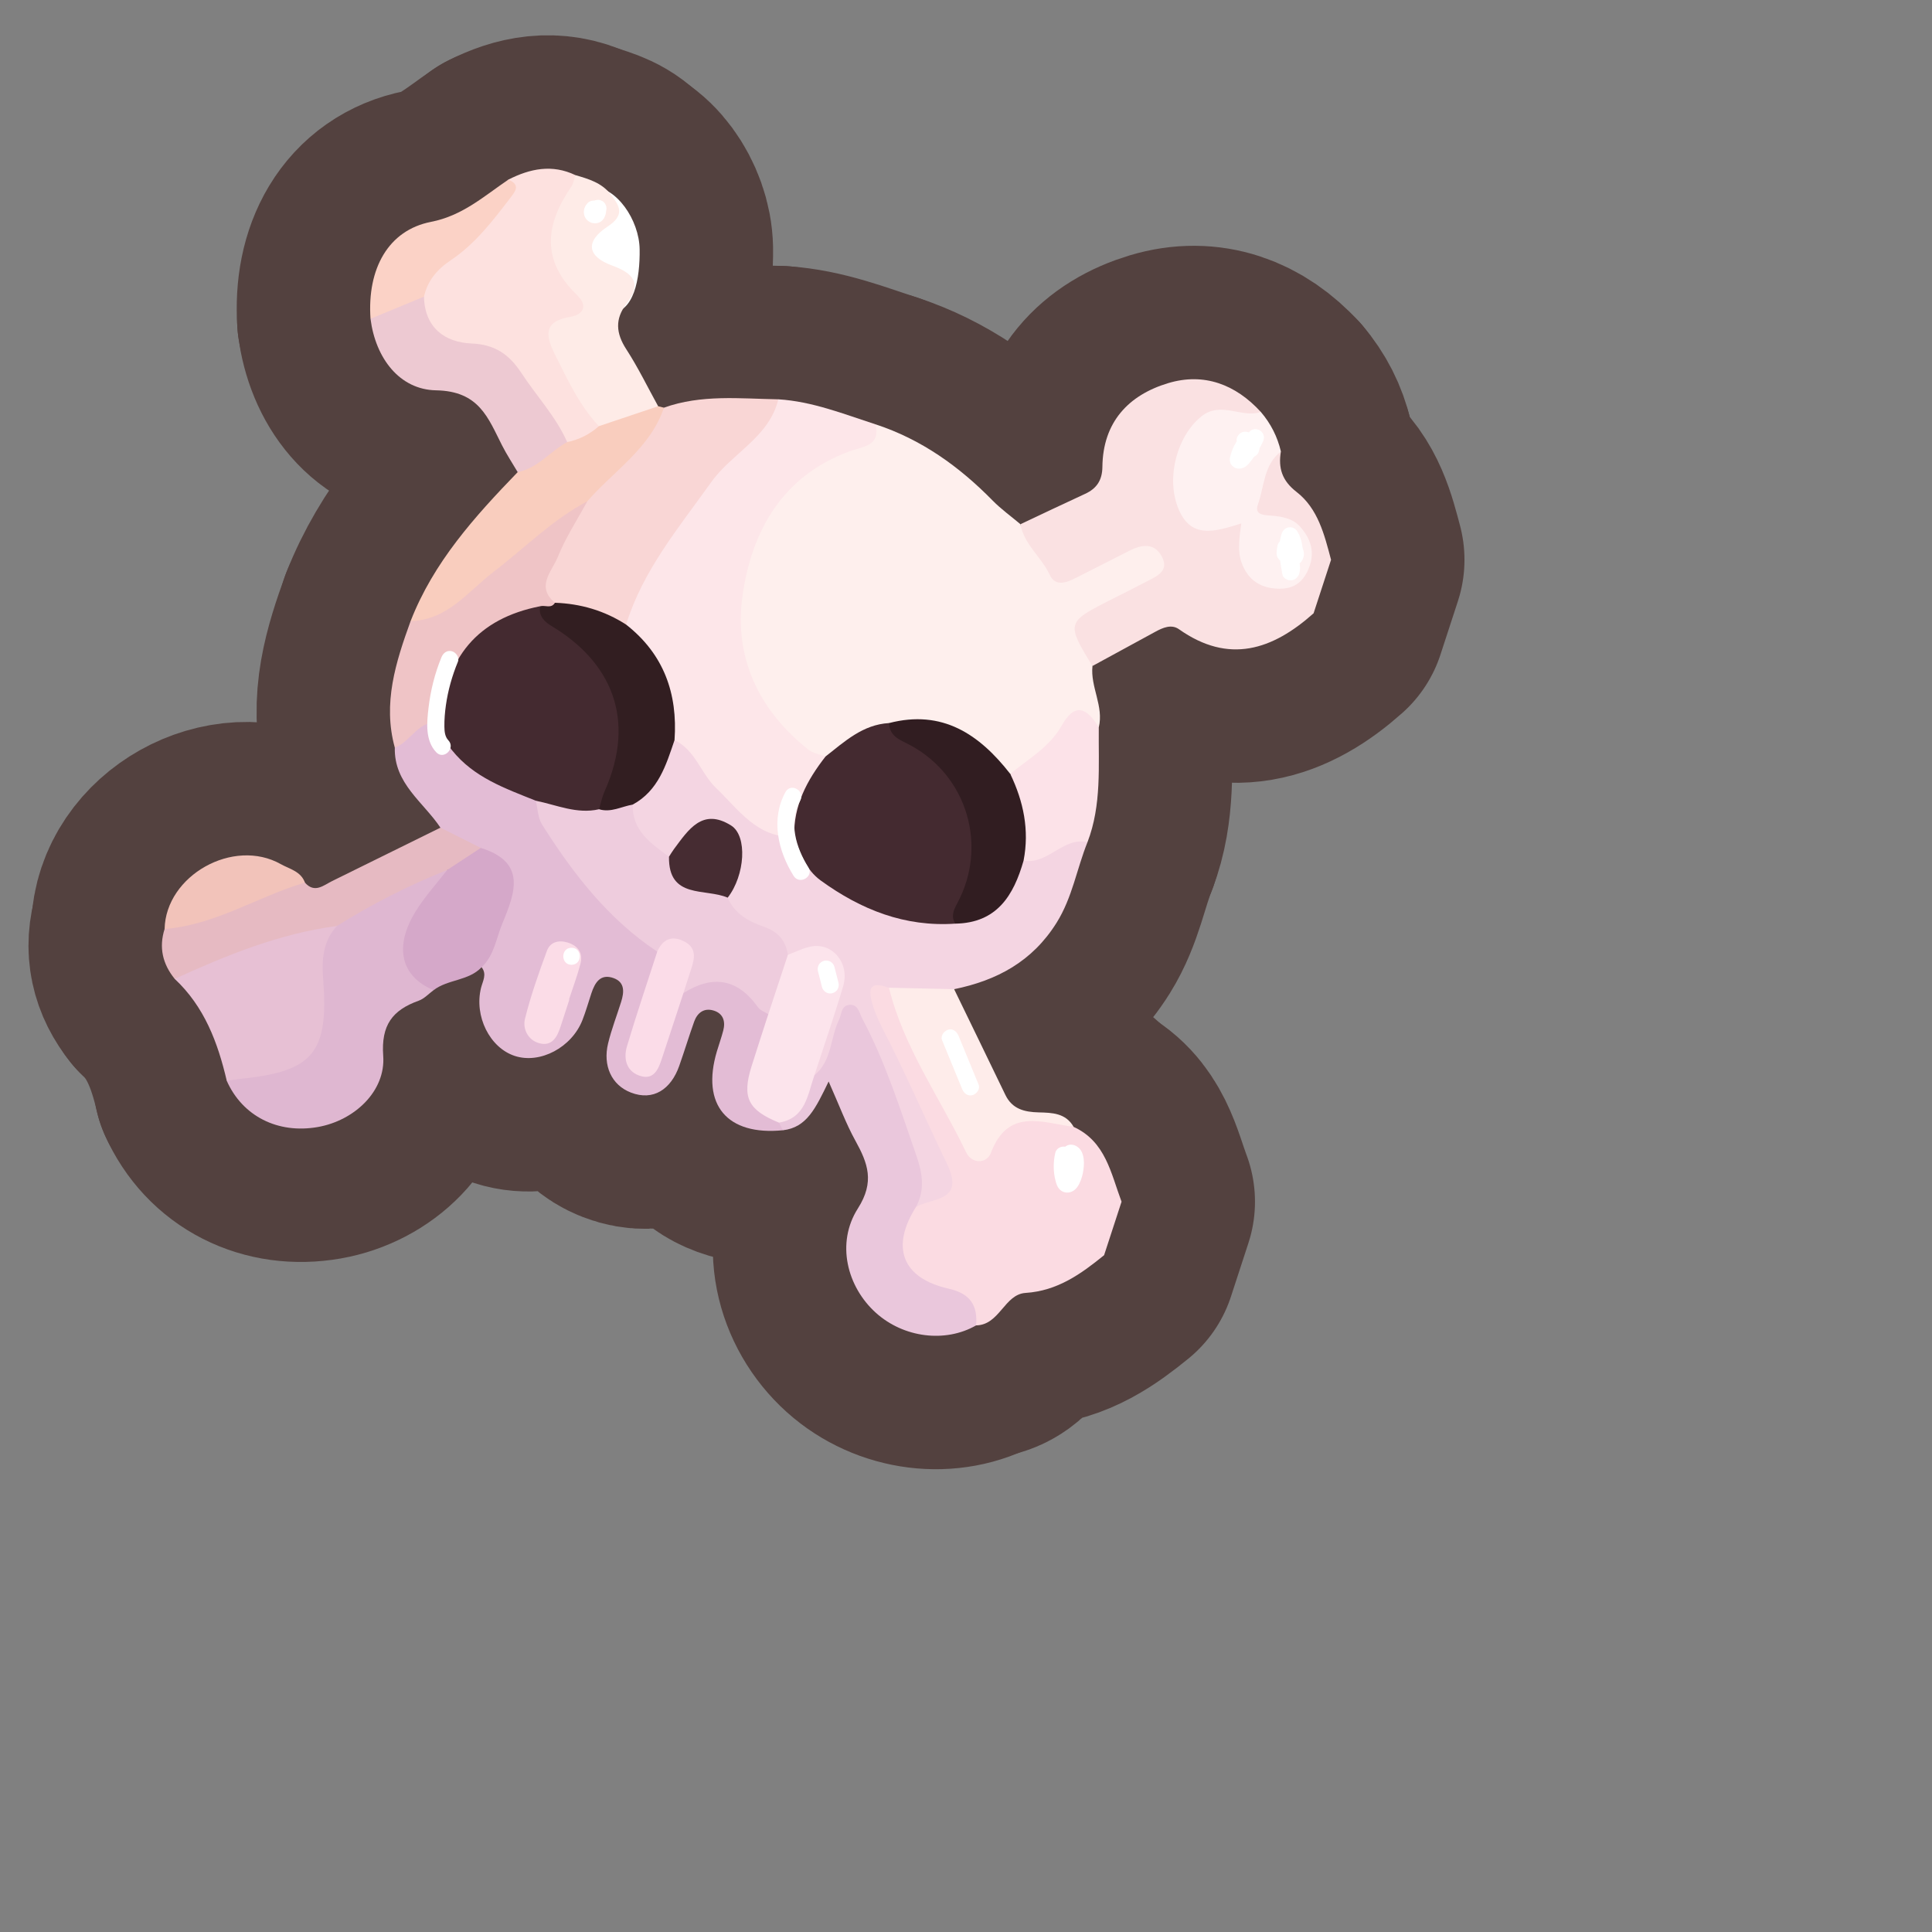 <?xml version="1.0" encoding="UTF-8"?>
<svg id="Layer_1" data-name="Layer 1" xmlns="http://www.w3.org/2000/svg" width="280" height="280" xmlns:xlink="http://www.w3.org/1999/xlink" viewBox="0 0 280 280">
  <rect x="0" y="0" width="280" height="280" fill="#808080" stroke="none"/>
  <a xlink:href="https://www.notion.so/dmmnotes/danger-4457d0e0043449d58a5ae33dab5da4e8?pvs=4">
    <g>
      <g>
        <path d="M190.375,88.884c-5.963,5.314-12.283,7.41-19.508,2.311-1.098-.775-2.334-.229-3.426.364-3.039,1.65-6.074,3.308-9.111,4.963-4.309-3.132-4.405-6.866-.196-9.319,1.944-1.133,4.037-1.999,5.984-3.123,1.083-.626,3.181-1.107,2.447-2.623-.887-1.834-2.626-.37-3.918.139-1.392.549-2.684,1.338-4.033,1.996-6,2.928-10.739-.441-10.722-7.617,3.125-1.472,6.24-2.966,9.379-4.408,1.692-.777,2.474-2,2.495-3.893.07-6.467,3.752-10.415,9.552-12.153,5.159-1.546,9.754.179,13.413,4.184-.756,2.21-2.506,1.138-3.795.997-3.681-.404-5.709,1.712-6.96,4.614-1.313,3.045-1.172,6.216.854,9.017,1.016,1.404,2.599,1.401,4.128,1.019,2.825-.705,3.933.531,3.888,3.249-.018,1.059.159,2.116.683,3.058.88,1.581,2.188,2.503,4.062,2.239,1.474-.208,2.475-1.09,2.841-2.549.451-1.796-.135-3.256-1.613-4.359-.489-.364-1.049-.587-1.628-.762-1.829-.554-4.409-.718-3.721-3.465.683-2.726.072-6.453,4.165-7.332-.396,2.401.15,4.222,2.271,5.864,3.107,2.407,4.036,6.192,4.999,9.836l-2.53,7.752Z" fill="none" stroke="#53413f" stroke-linecap="round" stroke-linejoin="round" stroke-width="38.675"/>
        <path d="M155.6,163.317c4.645,2.121,5.4,6.735,6.944,10.843l-2.53,7.752c-3.355,2.727-6.759,5.171-11.381,5.468-3.084.199-3.752,4.654-7.168,4.705-1.508-2.268-3.289-3.903-6.083-4.853-5.865-1.995-7.149-7.372-3.382-12.469,5.05-3.234,4.856-3.159,2.741-8.622-2.183-5.637-5.014-10.937-7.68-16.329-.734-1.484-1.606-2.95-1.707-4.631-.175-2.918.907-4.075,3.739-2.376,3.101,6.855,6.561,13.536,10.015,20.217,2.112,4.086,2.349,4.076,5.423.745,3.536-3.832,7.324-1.686,11.07-.45Z" fill="none" stroke="#53413f" stroke-linecap="round" stroke-linejoin="round" stroke-width="38.675"/>
        <path d="M147.893,75.975c.51,2.952,3.037,4.74,4.239,7.327.846,1.821,2.507,1.107,3.912.391,2.544-1.295,5.095-2.576,7.637-3.877,1.789-.915,3.62-1.179,4.695.828,1.14,2.128-.745,2.87-2.206,3.637-1.862.978-3.748,1.911-5.623,2.864-5.928,3.01-5.99,3.272-2.217,9.376-.332,3.03,1.667,5.82.914,8.893-2.309-.891-4.012-.489-5.592,1.704-1.808,2.508-4.02,4.809-7.475,5.083-1.093-.173-1.859-.873-2.548-1.649-3.882-4.367-8.739-5.787-14.398-4.794-3.889.268-6.515,3.419-10.083,4.428-4.316-.694-6.531-4.011-8.701-7.219-8.898-13.155-2.444-33.122,11.987-38.498,1.736-.647,3.142-1.721,4.449-2.975,6.636,2.173,12.12,6.098,16.966,11.038,1.235,1.259,2.69,2.3,4.044,3.442Z" fill="none" stroke="#53413f" stroke-linecap="round" stroke-linejoin="round" stroke-width="38.675"/>
        <path d="M126.883,61.495c.739,3.168-1.704,3.165-3.676,3.883-9.785,3.562-14.279,11.531-15.602,21.022-1.242,8.91,2.375,16.541,9.531,22.233.675.537,1.664.68,2.507,1.006-.58,4.204-3.653,7.567-3.995,11.853-1.806,2.202-3.511.701-5.185-.188-5.826-3.098-9.192-8.574-13.04-13.58-.464-6.657-3.233-12.373-7.224-17.594-.15-2.372.944-4.341,2.012-6.331,5.304-9.883,12.639-18.15,20.591-25.927,4.925.306,9.461,2.126,14.08,3.625Z" fill="none" stroke="#53413f" stroke-linecap="round" stroke-linejoin="round" stroke-width="38.675"/>
        <path d="M63.83,119.949c-2.472-3.712-6.745-6.397-6.611-11.596,1.601-2.752,3.263-5.385,7.159-3.706,2.656,5.788,8.243,7.933,13.333,10.699,4.08,7.568,8.876,14.562,15.781,19.902,1.052.814,2.037,1.794,2.277,3.238-.046,3.555-1.783,6.665-2.637,10.009-.434,1.698-1.449,3.397.039,5.464,3.385-2.598,2.716-7.199,5.164-10.102,5.851-4.276,8.467-3.679,13.396,3.046.509,2.332-.453,4.433-1.227,6.497-1.331,3.547-.886,6.424,2.516,8.502.506.549.897,1.128.454,1.902-8.106.81-11.879-3.687-9.58-11.424.301-1.012.66-2.007.926-3.028.35-1.341-.018-2.479-1.403-2.897-1.373-.415-2.35.312-2.812,1.605-.761,2.13-1.417,4.298-2.171,6.431-1.188,3.364-3.74,5.118-7.008,3.849-2.828-1.097-4.066-3.923-3.301-7.105.493-2.048,1.265-4.028,1.897-6.043.437-1.395.564-2.833-1.086-3.433-1.911-.695-2.714.639-3.231,2.203-.426,1.289-.795,2.601-1.288,3.864-1.555,3.984-6.144,6.404-9.801,5.213-3.639-1.185-5.915-5.76-4.903-9.862.245-.994.891-1.975.083-2.997-.255-2.801,1.377-5.09,2.131-7.609,1.644-5.497,1.732-5.47-3.005-8.503-1.828-1.213-4.05-1.937-5.091-4.118Z" fill="none" stroke="#53413f" stroke-linecap="round" stroke-linejoin="round" stroke-width="38.675"/>
        <path d="M112.803,57.87c-1.335,5.52-6.713,7.78-9.724,12.004-4.684,6.571-9.899,12.756-12.34,20.645-3.836.056-7.259-1.739-10.933-2.43-2.647-1.816-1.567-4.152-.764-6.333,1.175-3.194,3.32-5.888,4.832-8.911,3.879-4.795,8.304-9.106,12.348-13.761,5.415-1.947,11.018-1.305,16.582-1.213Z" fill="none" stroke="#53413f" stroke-linecap="round" stroke-linejoin="round" stroke-width="38.675"/>
        <path d="M73.679,26.031c3.145-1.603,6.353-2.26,9.712-.65.797,1.594-.057,2.892-.777,4.197-2.27,4.114-2.092,8.009,1.036,11.628,2.111,2.443,2.341,4.523-1.104,5.875-2.292.899-1.618,2.38-.995,4.018,1.437,3.781,4.359,6.786,5.519,10.708-.994,2.258-2.684,3.109-5.087,2.518-2.485-2.055-4.009-4.88-5.745-7.495-2.281-3.436-4.965-5.693-9.308-6.302-3.925-.55-6.447-3.134-6.34-7.515.316-3.156,2.578-4.907,4.771-6.779,3.381-2.887,6.854-5.739,8.319-10.205Z" fill="none" stroke="#53413f" stroke-linecap="round" stroke-linejoin="round" stroke-width="38.675"/>
        <path d="M113.473,163.804c-.194-.368-.389-.735-.583-1.103,1.593-2.358,3.507-4.518,4.461-7.273,1.647-2.414,2.048-5.321,3.172-7.938.527-1.227.995-2.656,2.665-2.687,1.435-.026,1.991,1.169,2.557,2.235,3.683,6.936,6.494,14.218,8.578,21.782.637,2.31.593,4.49-1.571,6.101-3.701,5.85-2.002,10.325,4.725,11.839,3.081.693,4.24,2.365,3.987,5.326-4.455,2.558-10.49,1.802-14.517-1.818-4.185-3.762-5.818-10.104-2.615-15.133,2.463-3.868,1.442-6.549-.368-9.827-1.355-2.454-2.333-5.117-3.872-8.57-1.889,3.881-3.152,6.663-6.619,7.067Z" fill="none" stroke="#53413f" stroke-linecap="round" stroke-linejoin="round" stroke-width="38.675"/>
        <path d="M62.843,143.5c-.713.52-1.355,1.24-2.153,1.525-3.811,1.364-5.475,3.529-5.151,8.003.369,5.107-4.169,9.383-9.503,10.313-5.791,1.01-10.902-1.591-13.173-6.702.993-1.42,2.556-1.384,4.03-1.587,6.802-.936,9.673-4.465,9.089-11.333-.296-3.481-.647-6.922,1.894-9.837,4.255-3.649,9.511-5.493,14.43-7.939.865-.43,2.002-.857,2.74.412.131,1.857-1.29,2.901-2.23,4.183-3.96,5.399-3.967,7.835.026,12.962Z" fill="none" stroke="#53413f" stroke-linecap="round" stroke-linejoin="round" stroke-width="38.675"/>
        <path d="M48.834,134.197c-2.013,2.155-2.217,4.894-2.01,7.547.839,10.719-1.33,13.499-11.727,14.581-.747.078-1.489.209-2.234.315-1.292-5.551-3.25-10.761-7.549-14.776-.056-.649.162-1.237.737-1.5,6.526-2.982,13.17-5.628,20.297-6.809.87-.144,1.802-.13,2.485.641Z" fill="none" stroke="#53413f" stroke-linecap="round" stroke-linejoin="round" stroke-width="38.675"/>
        <path d="M92.702,36.131c.057,4.227-.776,9.24-4.41,9.289-3.634.049-7.37-5.487-7.427-9.714-.057-4.227,1.21-8.6,4.845-8.65,3.634-.049,6.935,4.848,6.992,9.075Z" fill="none" stroke="#53413f" stroke-linecap="round" stroke-linejoin="round" stroke-width="38.675"/>
        <path d="M86.792,61.764c-2.817-3-4.503-6.692-6.324-10.306-1.335-2.65-1.867-4.864,2.122-5.52,2.057-.338,2.587-1.7,1.063-3.156-5.252-5.018-4.632-10.239-.865-15.71.328-.477.408-1.124.603-1.692,1.891.551,3.783,1.095,5.081,2.747,1.33,1.694,2.165,3.011-.413,4.708-3.282,2.161-2.97,4.321.65,5.647,3.133,1.148,4.368,2.585,2.068,5.571-1.673,2.173-1.51,4.253-.015,6.558,1.714,2.643,3.097,5.502,4.623,8.267-2.277,2.712-5.151,3.644-8.593,2.887Z" fill="none" stroke="#53413f" stroke-linecap="round" stroke-linejoin="round" stroke-width="38.675"/>
        <path d="M86.792,61.764c2.864-.963,5.729-1.926,8.593-2.888.277.076.556.144.836.207-1.997,5.916-7.272,9.15-11.101,13.567-6.068,6.034-12.893,11.171-19.668,16.347-1.585,1.211-3.561,3.12-5.942,1.016,3.317-8.529,9.292-15.149,15.516-21.589,2.02-2.067,4.007-4.187,7.18-4.353,1.735-.36,3.264-1.129,4.587-2.307Z" fill="none" stroke="#53413f" stroke-linecap="round" stroke-linejoin="round" stroke-width="38.675"/>
        <path d="M185.636,65.432c-2.499,1.936-2.39,5.034-3.32,7.647-.544,1.529.753,1.566,1.874,1.649,1.512.112,3.106.375,4.153,1.518,1.604,1.752,2.328,3.773,1.296,6.217-.892,2.113-2.347,2.957-4.573,2.848-2.542-.124-4.229-1.364-5.1-3.699-.64-1.713-.369-3.529-.069-5.753-3.854,1.201-7.433,2.381-9.229-2.43-1.638-4.387-.056-10.245,3.449-13.079,2.821-2.281,5.81.297,8.617-.646,1.43,1.674,2.403,3.581,2.903,5.727Z" fill="none" stroke="#53413f" stroke-linecap="round" stroke-linejoin="round" stroke-width="38.675"/>
        <path d="M48.834,134.197c-8.313,1.102-15.967,4.226-23.518,7.667-1.749-2.155-2.31-4.55-1.461-7.231,6.122-2.886,12.683-4.653,18.863-7.394.579-.257,1.132.107,1.469.672,1.418,1.603,2.688.398,3.967-.23,5.23-2.568,10.453-5.151,15.677-7.73,1.949.978,3.898,1.956,5.847,2.935-.634,2.568-2.672,2.998-4.864,3.194-5.57,2.228-10.896,4.935-15.981,8.118Z" fill="none" stroke="#53413f" stroke-linecap="round" stroke-linejoin="round" stroke-width="38.675"/>
        <path d="M82.205,64.071c-2.471,1.321-4.249,3.788-7.179,4.353-.757-1.284-1.582-2.533-2.256-3.858-2.043-4.016-3.319-7.883-9.579-7.998-5.274-.097-8.764-4.644-9.493-10.369,2.187-2.024,4.35-4.109,7.748-3.202.097,4.492,3.023,6.624,6.888,6.782,3.489.143,5.521,1.67,7.249,4.306,2.19,3.34,4.979,6.282,6.622,9.986Z" fill="none" stroke="#53413f" stroke-linecap="round" stroke-linejoin="round" stroke-width="38.675"/>
        <path d="M59.509,90.013c5.352-.12,8.323-4.308,12.043-7.152,4.498-3.438,8.494-7.536,13.567-10.212-1.459,2.69-3.158,5.283-4.294,8.103-.818,2.031-3.22,4.252-.399,6.605-.215,1.134-1.157,1.271-2.037,1.496-6.659,1.421-10.96,5.302-12.721,11.974-.364,1.38-.246,3.075-1.788,3.961-3.211-.664-4.26,2.714-6.661,3.565-1.776-6.43.138-12.4,2.289-18.34Z" fill="none" stroke="#53413f" stroke-linecap="round" stroke-linejoin="round" stroke-width="38.675"/>
        <path d="M64.815,126.079c1.621-1.065,3.242-2.129,4.864-3.194,6.627,2.064,5.011,6.434,3.124,10.959-.903,2.164-1.168,4.617-3.007,6.334-1.891,2-4.868,1.726-6.952,3.322-4.726-1.975-5.788-6.212-2.633-11.374,1.314-2.15,3.057-4.039,4.605-6.047Z" fill="none" stroke="#53413f" stroke-linecap="round" stroke-linejoin="round" stroke-width="38.675"/>
        <path d="M61.446,42.997c-2.583,1.067-5.165,2.134-7.748,3.202-.504-7.258,2.589-12.84,8.766-14.045,4.575-.893,7.681-3.728,11.215-6.123,1.806.778,1.017,1.69.217,2.734-2.537,3.31-5.077,6.622-8.595,8.971-1.953,1.304-3.337,2.945-3.854,5.262Z" fill="none" stroke="#53413f" stroke-linecap="round" stroke-linejoin="round" stroke-width="38.675"/>
        <path d="M44.187,127.911c-6.846,2.032-13,6.158-20.331,6.723.166-7.741,9.96-13.28,16.849-9.392,1.214.685,2.913,1.03,3.483,2.669Z" fill="none" stroke="#53413f" stroke-linecap="round" stroke-linejoin="round" stroke-width="38.675"/>
        <path d="M132.753,174.921c1.322-2.442.935-4.91.08-7.368-2.35-6.755-4.49-13.596-7.868-19.943-.448-.843-.633-2.244-2.052-1.948-1.016.212-.954,1.389-1.331,2.164-1.276,2.627-1.003,5.942-3.553,8.003-1.161-3.493.951-6.387,1.853-9.458,1.987-6.768,1.438-7.65-5.471-7.559-1.994-1.583-3.833-3.34-6.183-4.487-1.613-.786-3.101-1.951-3.21-4.058.614-2.112,1.488-4.164,1.2-6.469-.439-3.514-2.616-4.536-5.542-2.541-1.445.985-2.205,2.844-4.128,3.229-3.59-1.518-6.165-3.715-5.453-8.122,3.049-2.426,3.7-6.612,6.662-9.104,3.022,1.44,3.808,4.822,6.025,6.944,3.274,3.134,5.952,7.277,11.322,7.075,5.561,7.976,13.399,11.453,22.919,11.586,5.34-.328,7.705-4.154,9.778-8.325,1.893-1.083,3.937-1.845,5.918-2.736,1.263-.568,2.697-1.392,3.89.243-1.555,3.864-2.189,8.018-4.478,11.68-3.514,5.621-8.642,8.366-14.85,9.635-3.186,1.547-6.335,1.456-9.447-.217-1.673-.577-3.194-.784-2.552,1.78.36,1.437.955,2.844,1.639,4.164,3.319,6.403,6.15,13.037,9.293,19.515,2.698,5.559-1.997,4.932-4.463,6.316Z" fill="none" stroke="#53413f" stroke-linecap="round" stroke-linejoin="round" stroke-width="38.675"/>
        <path d="M128.835,143.146c3.149.072,6.298.145,9.447.217,2.475,5.103,4.961,10.201,7.42,15.311.993,2.064,2.769,2.491,4.832,2.542,1.931.048,3.926.083,5.066,2.101-4.565-.622-9.502-2.797-11.987,3.757-.605,1.597-2.766,1.66-3.595-.072-3.79-7.922-9.047-15.162-11.183-23.857Z" fill="none" stroke="#53413f" stroke-linecap="round" stroke-linejoin="round" stroke-width="38.675"/>
        <path d="M157.611,122.047c-3.573-.784-5.735,3.316-9.266,2.676-1.038-4.127-1.639-8.322-1.93-12.564,2.624-2.182,5.701-3.875,7.449-7,1.946-3.479,3.713-2.504,5.38.255-.06,5.592.433,11.238-1.633,16.632Z" fill="none" stroke="#53413f" stroke-linecap="round" stroke-linejoin="round" stroke-width="38.675"/>
        <path d="M138.458,133.861c-7.325.506-13.674-2.025-19.493-6.238-2.185-1.582-3.01-3.963-3.859-6.344-.134-4.522,1.861-8.215,4.537-11.642,2.773-2.173,5.398-4.628,9.201-4.845,5.877,3.058,10.775,6.978,12.515,13.813,1.416,5.561.661,10.663-2.9,15.255Z" fill="none" stroke="#53413f" stroke-linecap="round" stroke-linejoin="round" stroke-width="38.675"/>
        <path d="M138.458,133.861c-.686-1.057-.241-1.988.276-2.95,4.418-8.22,1.514-18.325-6.667-22.835-1.477-.814-3.124-1.219-3.223-3.283,7.728-2.006,13.093,1.622,17.571,7.367,1.92,3.992,2.789,8.145,1.93,12.564-1.437,5.057-3.869,9.038-9.886,9.137Z" fill="none" stroke="#53413f" stroke-linecap="round" stroke-linejoin="round" stroke-width="38.675"/>
        <path d="M97.758,107.26c-1.228,3.63-2.347,7.332-6.061,9.35-1.595,1.485-3.248,2.262-5.117.423-.522-1.527-.104-3.011.48-4.367,3.255-7.551.566-15.148-6.686-20.387-1.362-.984-3.832-1.808-2.091-4.417.707-.198,1.602.398,2.143-.505,3.72.131,7.172,1.137,10.312,3.161,5.455,4.274,7.496,9.98,7.02,16.741Z" fill="none" stroke="#53413f" stroke-linecap="round" stroke-linejoin="round" stroke-width="38.675"/>
        <path d="M78.283,87.862c-.286,1.471.715,2.305,1.714,2.906,8.376,5.036,12.364,13.268,7.622,23.927-.364.819-.539,1.722-.801,2.586-3.483,2.758-6.387,1.221-9.167-1.235-4.438-1.786-8.973-3.354-12.145-7.32-.978-1.223-1.775-2.335-1.624-3.938.573-9.516,5.368-15.151,14.402-16.926Z" fill="none" stroke="#53413f" stroke-linecap="round" stroke-linejoin="round" stroke-width="38.675"/>
        <path d="M77.65,116.047c3.029.61,5.956,1.979,9.167,1.235,1.73.526,3.259-.405,4.88-.671-.092,3.802,2.646,5.633,5.259,7.551,1.468,3.94,5.837,3.718,8.508,5.933.994,2.351,3.062,3.473,5.261,4.226,2.057.704,3.136,1.993,3.466,4.05.888,3.477-.041,6.354-2.843,8.613-.503-.324-1.162-.537-1.484-.989-2.96-4.171-6.565-4.751-10.815-2.071-.581-.818-.48-1.732-.252-2.602.862-3.292-.577-4.128-3.543-3.404-7.125-4.731-12.215-11.325-16.703-18.434-.603-.955-.615-2.282-.901-3.436Z" fill="none" stroke="#53413f" stroke-linecap="round" stroke-linejoin="round" stroke-width="38.675"/>
        <path d="M111.348,146.983c.948-2.871,1.895-5.742,2.843-8.613,1.127-.411,2.224-.986,3.387-1.2,3.111-.573,5.596,2.455,4.622,5.745-1.284,4.336-2.771,8.612-4.17,12.913-.992,2.83-1.244,6.214-5.138,6.873-4.485-1.832-5.381-3.639-3.983-8.125.791-2.538,1.625-5.063,2.44-7.594Z" fill="none" stroke="#53413f" stroke-linecap="round" stroke-linejoin="round" stroke-width="38.675"/>
        <path d="M95.254,137.917c.837-1.914,2.245-2.389,4.028-1.412,1.72.942,1.373,2.465.873,3.97-.381,1.145-.738,2.298-1.106,3.448-1.032,3.14-2.064,6.281-3.098,9.42-.487,1.477-1.099,3.137-2.998,2.636-2.085-.551-2.661-2.408-2.092-4.324,1.37-4.607,2.917-9.162,4.393-13.737Z" fill="none" stroke="#53413f" stroke-linecap="round" stroke-linejoin="round" stroke-width="38.675"/>
        <path d="M82.519,144.861c-.419,1.284-.843,2.565-1.255,3.851-.489,1.527-1.22,2.986-3.103,2.481-1.65-.443-2.443-2.089-2.073-3.567.835-3.336,1.988-6.602,3.18-9.834.472-1.281,1.712-1.598,3.024-1.185,1.522.479,2.232,1.55,1.825,3.099-.456,1.737-1.093,3.427-1.651,5.138.018.006.036.012.054.018Z" fill="none" stroke="#53413f" stroke-linecap="round" stroke-linejoin="round" stroke-width="38.675"/>
        <path d="M105.463,130.095c-3.238-1.402-8.606.252-8.508-5.933.243-.374.466-.764.732-1.121,2.081-2.783,4.11-6.002,8.262-3.41,2.421,1.511,2.023,7.243-.487,10.464Z" fill="none" stroke="#53413f" stroke-linecap="round" stroke-linejoin="round" stroke-width="38.675"/>
      </g>
      <g>
        <path d="M190.375,88.884c-5.963,5.314-12.283,7.41-19.508,2.311-1.098-.775-2.334-.229-3.426.364-3.039,1.65-6.074,3.308-9.111,4.963-4.309-3.132-4.405-6.866-.196-9.319,1.944-1.133,4.037-1.999,5.984-3.123,1.083-.626,3.181-1.107,2.447-2.623-.887-1.834-2.626-.37-3.918.139-1.392.549-2.684,1.338-4.033,1.996-6,2.928-10.739-.441-10.722-7.617,3.125-1.472,6.24-2.966,9.379-4.408,1.692-.777,2.474-2,2.495-3.893.07-6.467,3.752-10.415,9.552-12.153,5.159-1.546,9.754.179,13.413,4.184-.756,2.21-2.506,1.138-3.795.997-3.681-.404-5.709,1.712-6.96,4.614-1.313,3.045-1.172,6.216.854,9.017,1.016,1.404,2.599,1.401,4.128,1.019,2.825-.705,3.933.531,3.888,3.249-.018,1.059.159,2.116.683,3.058.88,1.581,2.188,2.503,4.062,2.239,1.474-.208,2.475-1.09,2.841-2.549.451-1.796-.135-3.256-1.613-4.359-.489-.364-1.049-.587-1.628-.762-1.829-.554-4.409-.718-3.721-3.465.683-2.726.072-6.453,4.165-7.332-.396,2.401.15,4.222,2.271,5.864,3.107,2.407,4.036,6.192,4.999,9.836l-2.53,7.752Z" fill="#fae1e2" stroke-width="0"/>
        <path d="M155.6,163.317c4.645,2.121,5.4,6.735,6.944,10.843l-2.53,7.752c-3.355,2.727-6.759,5.171-11.381,5.468-3.084.199-3.752,4.654-7.168,4.705-1.508-2.268-3.289-3.903-6.083-4.853-5.865-1.995-7.149-7.372-3.382-12.469,5.05-3.234,4.856-3.159,2.741-8.622-2.183-5.637-5.014-10.937-7.68-16.329-.734-1.484-1.606-2.95-1.707-4.631-.175-2.918.907-4.075,3.739-2.376,3.101,6.855,6.561,13.536,10.015,20.217,2.112,4.086,2.349,4.076,5.423.745,3.536-3.832,7.324-1.686,11.07-.45Z" fill="#fbdbe2" stroke-width="0"/>
        <path d="M147.893,75.975c.51,2.952,3.037,4.74,4.239,7.327.846,1.821,2.507,1.107,3.912.391,2.544-1.295,5.095-2.576,7.637-3.877,1.789-.915,3.62-1.179,4.695.828,1.14,2.128-.745,2.87-2.206,3.637-1.862.978-3.748,1.911-5.623,2.864-5.928,3.01-5.99,3.272-2.217,9.376-.332,3.03,1.667,5.82.914,8.893-2.309-.891-4.012-.489-5.592,1.704-1.808,2.508-4.02,4.809-7.475,5.083-1.093-.173-1.859-.873-2.548-1.649-3.882-4.367-8.739-5.787-14.398-4.794-3.889.268-6.515,3.419-10.083,4.428-4.316-.694-6.531-4.011-8.701-7.219-8.898-13.155-2.444-33.122,11.987-38.498,1.736-.647,3.142-1.721,4.449-2.975,6.636,2.173,12.12,6.098,16.966,11.038,1.235,1.259,2.69,2.3,4.044,3.442Z" fill="#feefed" stroke-width="0"/>
        <path d="M126.883,61.495c.739,3.168-1.704,3.165-3.676,3.883-9.785,3.562-14.279,11.531-15.602,21.022-1.242,8.91,2.375,16.541,9.531,22.233.675.537,1.664.68,2.507,1.006-.58,4.204-3.653,7.567-3.995,11.853-1.806,2.202-3.511.701-5.185-.188-5.826-3.098-9.192-8.574-13.04-13.58-.464-6.657-3.233-12.373-7.224-17.594-.15-2.372.944-4.341,2.012-6.331,5.304-9.883,12.639-18.15,20.591-25.927,4.925.306,9.461,2.126,14.08,3.625Z" fill="#fde6e9" stroke-width="0"/>
        <path d="M63.83,119.949c-2.472-3.712-6.745-6.397-6.611-11.596,1.601-2.752,3.263-5.385,7.159-3.706,2.656,5.788,8.243,7.933,13.333,10.699,4.08,7.568,8.876,14.562,15.781,19.902,1.052.814,2.037,1.794,2.277,3.238-.046,3.555-1.783,6.665-2.637,10.009-.434,1.698-1.449,3.397.039,5.464,3.385-2.598,2.716-7.199,5.164-10.102,5.851-4.276,8.467-3.679,13.396,3.046.509,2.332-.453,4.433-1.227,6.497-1.331,3.547-.886,6.424,2.516,8.502.506.549.897,1.128.454,1.902-8.106.81-11.879-3.687-9.58-11.424.301-1.012.66-2.007.926-3.028.35-1.341-.018-2.479-1.403-2.897-1.373-.415-2.35.312-2.812,1.605-.761,2.13-1.417,4.298-2.171,6.431-1.188,3.364-3.74,5.118-7.008,3.849-2.828-1.097-4.066-3.923-3.301-7.105.493-2.048,1.265-4.028,1.897-6.043.437-1.395.564-2.833-1.086-3.433-1.911-.695-2.714.639-3.231,2.203-.426,1.289-.795,2.601-1.288,3.864-1.555,3.984-6.144,6.404-9.801,5.213-3.639-1.185-5.915-5.76-4.903-9.862.245-.994.891-1.975.083-2.997-.255-2.801,1.377-5.09,2.131-7.609,1.644-5.497,1.732-5.47-3.005-8.503-1.828-1.213-4.05-1.937-5.091-4.118Z" fill="#e3bcd5" stroke-width="0"/>
        <path d="M112.803,57.87c-1.335,5.52-6.713,7.78-9.724,12.004-4.684,6.571-9.899,12.756-12.34,20.645-3.836.056-7.259-1.739-10.933-2.43-2.647-1.816-1.567-4.152-.764-6.333,1.175-3.194,3.32-5.888,4.832-8.911,3.879-4.795,8.304-9.106,12.348-13.761,5.415-1.947,11.018-1.305,16.582-1.213Z" fill="#f9d6d5" stroke-width="0"/>
        <path d="M73.679,26.031c3.145-1.603,6.353-2.26,9.712-.65.797,1.594-.057,2.892-.777,4.197-2.27,4.114-2.092,8.009,1.036,11.628,2.111,2.443,2.341,4.523-1.104,5.875-2.292.899-1.618,2.38-.995,4.018,1.437,3.781,4.359,6.786,5.519,10.708-.994,2.258-2.684,3.109-5.087,2.518-2.485-2.055-4.009-4.88-5.745-7.495-2.281-3.436-4.965-5.693-9.308-6.302-3.925-.55-6.447-3.134-6.34-7.515.316-3.156,2.578-4.907,4.771-6.779,3.381-2.887,6.854-5.739,8.319-10.205Z" fill="#fde1df" stroke-width="0"/>
        <path d="M113.473,163.804c-.194-.368-.389-.735-.583-1.103,1.593-2.358,3.507-4.518,4.461-7.273,1.647-2.414,2.048-5.321,3.172-7.938.527-1.227.995-2.656,2.665-2.687,1.435-.026,1.991,1.169,2.557,2.235,3.683,6.936,6.494,14.218,8.578,21.782.637,2.31.593,4.49-1.571,6.101-3.701,5.85-2.002,10.325,4.725,11.839,3.081.693,4.24,2.365,3.987,5.326-4.455,2.558-10.49,1.802-14.517-1.818-4.185-3.762-5.818-10.104-2.615-15.133,2.463-3.868,1.442-6.549-.368-9.827-1.355-2.454-2.333-5.117-3.872-8.57-1.889,3.881-3.152,6.663-6.619,7.067Z" fill="#eac7dc" stroke-width="0"/>
        <path d="M62.843,143.5c-.713.52-1.355,1.24-2.153,1.525-3.811,1.364-5.475,3.529-5.151,8.003.369,5.107-4.169,9.383-9.503,10.313-5.791,1.01-10.902-1.591-13.173-6.702.993-1.42,2.556-1.384,4.03-1.587,6.802-.936,9.673-4.465,9.089-11.333-.296-3.481-.647-6.922,1.894-9.837,4.255-3.649,9.511-5.493,14.43-7.939.865-.43,2.002-.857,2.74.412.131,1.857-1.29,2.901-2.23,4.183-3.96,5.399-3.967,7.835.026,12.962Z" fill="#dfb7d1" stroke-width="0"/>
        <path d="M48.834,134.197c-2.013,2.155-2.217,4.894-2.01,7.547.839,10.719-1.33,13.499-11.727,14.581-.747.078-1.489.209-2.234.315-1.292-5.551-3.25-10.761-7.549-14.776-.056-.649.162-1.237.737-1.5,6.526-2.982,13.17-5.628,20.297-6.809.87-.144,1.802-.13,2.485.641Z" fill="#e7c0d4" stroke-width="0"/>
        <path d="M92.702,36.131c.057,4.227-.776,9.24-4.41,9.289-3.634.049-7.37-5.487-7.427-9.714-.057-4.227,1.21-8.6,4.845-8.65,3.634-.049,6.935,4.848,6.992,9.075Z" fill="#fff" stroke-width="0"/>
        <path d="M86.792,61.764c-2.817-3-4.503-6.692-6.324-10.306-1.335-2.65-1.867-4.864,2.122-5.52,2.057-.338,2.587-1.7,1.063-3.156-5.252-5.018-4.632-10.239-.865-15.71.328-.477.408-1.124.603-1.692,1.891.551,3.783,1.095,5.081,2.747,1.33,1.694,2.165,3.011-.413,4.708-3.282,2.161-2.97,4.321.65,5.647,3.133,1.148,4.368,2.585,2.068,5.571-1.673,2.173-1.51,4.253-.015,6.558,1.714,2.643,3.097,5.502,4.623,8.267-2.277,2.712-5.151,3.644-8.593,2.887Z" fill="#feebe7" stroke-width="0"/>
        <path d="M86.792,61.764c2.864-.963,5.729-1.926,8.593-2.888.277.076.556.144.836.207-1.997,5.916-7.272,9.15-11.101,13.567-6.068,6.034-12.893,11.171-19.668,16.347-1.585,1.211-3.561,3.12-5.942,1.016,3.317-8.529,9.292-15.149,15.516-21.589,2.02-2.067,4.007-4.187,7.18-4.353,1.735-.36,3.264-1.129,4.587-2.307Z" fill="#f9cdbe" stroke-width="0"/>
        <path d="M185.636,65.432c-2.499,1.936-2.39,5.034-3.32,7.647-.544,1.529.753,1.566,1.874,1.649,1.512.112,3.106.375,4.153,1.518,1.604,1.752,2.328,3.773,1.296,6.217-.892,2.113-2.347,2.957-4.573,2.848-2.542-.124-4.229-1.364-5.1-3.699-.64-1.713-.369-3.529-.069-5.753-3.854,1.201-7.433,2.381-9.229-2.43-1.638-4.387-.056-10.245,3.449-13.079,2.821-2.281,5.81.297,8.617-.646,1.43,1.674,2.403,3.581,2.903,5.727Z" fill="#fef1f1" stroke-width="0"/>
        <path d="M48.834,134.197c-8.313,1.102-15.967,4.226-23.518,7.667-1.749-2.155-2.31-4.55-1.461-7.231,6.122-2.886,12.683-4.653,18.863-7.394.579-.257,1.132.107,1.469.672,1.418,1.603,2.688.398,3.967-.23,5.23-2.568,10.453-5.151,15.677-7.73,1.949.978,3.898,1.956,5.847,2.935-.634,2.568-2.672,2.998-4.864,3.194-5.57,2.228-10.896,4.935-15.981,8.118Z" fill="#e6bac2" stroke-width="0"/>
        <path d="M82.205,64.071c-2.471,1.321-4.249,3.788-7.179,4.353-.757-1.284-1.582-2.533-2.256-3.858-2.043-4.016-3.319-7.883-9.579-7.998-5.274-.097-8.764-4.644-9.493-10.369,2.187-2.024,4.35-4.109,7.748-3.202.097,4.492,3.023,6.624,6.888,6.782,3.489.143,5.521,1.67,7.249,4.306,2.19,3.34,4.979,6.282,6.622,9.986Z" fill="#edc9d2" stroke-width="0"/>
        <path d="M59.509,90.013c5.352-.12,8.323-4.308,12.043-7.152,4.498-3.438,8.494-7.536,13.567-10.212-1.459,2.69-3.158,5.283-4.294,8.103-.818,2.031-3.22,4.252-.399,6.605-.215,1.134-1.157,1.271-2.037,1.496-6.659,1.421-10.96,5.302-12.721,11.974-.364,1.38-.246,3.075-1.788,3.961-3.211-.664-4.26,2.714-6.661,3.565-1.776-6.43.138-12.4,2.289-18.34Z" fill="#efc4c6" stroke-width="0"/>
        <path d="M64.815,126.079c1.621-1.065,3.242-2.129,4.864-3.194,6.627,2.064,5.011,6.434,3.124,10.959-.903,2.164-1.168,4.617-3.007,6.334-1.891,2-4.868,1.726-6.952,3.322-4.726-1.975-5.788-6.212-2.633-11.374,1.314-2.15,3.057-4.039,4.605-6.047Z" fill="#d5a8c9" stroke-width="0"/>
        <path d="M61.446,42.997c-2.583,1.067-5.165,2.134-7.748,3.202-.504-7.258,2.589-12.84,8.766-14.045,4.575-.893,7.681-3.728,11.215-6.123,1.806.778,1.017,1.69.217,2.734-2.537,3.31-5.077,6.622-8.595,8.971-1.953,1.304-3.337,2.945-3.854,5.262Z" fill="#fbd2c6" stroke-width="0"/>
        <path d="M44.187,127.911c-6.846,2.032-13,6.158-20.331,6.723.166-7.741,9.96-13.28,16.849-9.392,1.214.685,2.913,1.03,3.483,2.669Z" fill="#f2c3ba" stroke-width="0"/>
        <path d="M132.753,174.921c1.322-2.442.935-4.91.08-7.368-2.35-6.755-4.49-13.596-7.868-19.943-.448-.843-.633-2.244-2.052-1.948-1.016.212-.954,1.389-1.331,2.164-1.276,2.627-1.003,5.942-3.553,8.003-1.161-3.493.951-6.387,1.853-9.458,1.987-6.768,1.438-7.65-5.471-7.559-1.994-1.583-3.833-3.34-6.183-4.487-1.613-.786-3.101-1.951-3.21-4.058.614-2.112,1.488-4.164,1.2-6.469-.439-3.514-2.616-4.536-5.542-2.541-1.445.985-2.205,2.844-4.128,3.229-3.59-1.518-6.165-3.715-5.453-8.122,3.049-2.426,3.7-6.612,6.662-9.104,3.022,1.44,3.808,4.822,6.025,6.944,3.274,3.134,5.952,7.277,11.322,7.075,5.561,7.976,13.399,11.453,22.919,11.586,5.34-.328,7.705-4.154,9.778-8.325,1.893-1.083,3.937-1.845,5.918-2.736,1.263-.568,2.697-1.392,3.89.243-1.555,3.864-2.189,8.018-4.478,11.68-3.514,5.621-8.642,8.366-14.85,9.635-3.186,1.547-6.335,1.456-9.447-.217-1.673-.577-3.194-.784-2.552,1.78.36,1.437.955,2.844,1.639,4.164,3.319,6.403,6.15,13.037,9.293,19.515,2.698,5.559-1.997,4.932-4.463,6.316Z" fill="#f4d5e2" stroke-width="0"/>
        <path d="M128.835,143.146c3.149.072,6.298.145,9.447.217,2.475,5.103,4.961,10.201,7.42,15.311.993,2.064,2.769,2.491,4.832,2.542,1.931.048,3.926.083,5.066,2.101-4.565-.622-9.502-2.797-11.987,3.757-.605,1.597-2.766,1.66-3.595-.072-3.79-7.922-9.047-15.162-11.183-23.857Z" fill="#feecea" stroke-width="0"/>
        <path d="M157.611,122.047c-3.573-.784-5.735,3.316-9.266,2.676-1.038-4.127-1.639-8.322-1.93-12.564,2.624-2.182,5.701-3.875,7.449-7,1.946-3.479,3.713-2.504,5.38.255-.06,5.592.433,11.238-1.633,16.632Z" fill="#fce2e8" stroke-width="0"/>
        <path d="M138.458,133.861c-7.325.506-13.674-2.025-19.493-6.238-2.185-1.582-3.01-3.963-3.859-6.344-.134-4.522,1.861-8.215,4.537-11.642,2.773-2.173,5.398-4.628,9.201-4.845,5.877,3.058,10.775,6.978,12.515,13.813,1.416,5.561.661,10.663-2.9,15.255Z" fill="#442a30" stroke-width="0"/>
        <path d="M138.458,133.861c-.686-1.057-.241-1.988.276-2.95,4.418-8.22,1.514-18.325-6.667-22.835-1.477-.814-3.124-1.219-3.223-3.283,7.728-2.006,13.093,1.622,17.571,7.367,1.92,3.992,2.789,8.145,1.93,12.564-1.437,5.057-3.869,9.038-9.886,9.137Z" fill="#311d21" stroke-width="0"/>
        <path d="M97.758,107.26c-1.228,3.63-2.347,7.332-6.061,9.35-1.595,1.485-3.248,2.262-5.117.423-.522-1.527-.104-3.011.48-4.367,3.255-7.551.566-15.148-6.686-20.387-1.362-.984-3.832-1.808-2.091-4.417.707-.198,1.602.398,2.143-.505,3.72.131,7.172,1.137,10.312,3.161,5.455,4.274,7.496,9.98,7.02,16.741Z" fill="#321e21" stroke-width="0"/>
        <path d="M78.283,87.862c-.286,1.471.715,2.305,1.714,2.906,8.376,5.036,12.364,13.268,7.622,23.927-.364.819-.539,1.722-.801,2.586-3.483,2.758-6.387,1.221-9.167-1.235-4.438-1.786-8.973-3.354-12.145-7.32-.978-1.223-1.775-2.335-1.624-3.938.573-9.516,5.368-15.151,14.402-16.926Z" fill="#442a30" stroke-width="0"/>
        <path d="M77.65,116.047c3.029.61,5.956,1.979,9.167,1.235,1.73.526,3.259-.405,4.88-.671-.092,3.802,2.646,5.633,5.259,7.551,1.468,3.94,5.837,3.718,8.508,5.933.994,2.351,3.062,3.473,5.261,4.226,2.057.704,3.136,1.993,3.466,4.05.888,3.477-.041,6.354-2.843,8.613-.503-.324-1.162-.537-1.484-.989-2.96-4.171-6.565-4.751-10.815-2.071-.581-.818-.48-1.732-.252-2.602.862-3.292-.577-4.128-3.543-3.404-7.125-4.731-12.215-11.325-16.703-18.434-.603-.955-.615-2.282-.901-3.436Z" fill="#ecd" stroke-width="0"/>
        <path d="M111.348,146.983c.948-2.871,1.895-5.742,2.843-8.613,1.127-.411,2.224-.986,3.387-1.2,3.111-.573,5.596,2.455,4.622,5.745-1.284,4.336-2.771,8.612-4.17,12.913-.992,2.83-1.244,6.214-5.138,6.873-4.485-1.832-5.381-3.639-3.983-8.125.791-2.538,1.625-5.063,2.44-7.594Z" fill="#fce4ec" stroke-width="0"/>
        <path d="M95.254,137.917c.837-1.914,2.245-2.389,4.028-1.412,1.72.942,1.373,2.465.873,3.97-.381,1.145-.738,2.298-1.106,3.448-1.032,3.14-2.064,6.281-3.098,9.42-.487,1.477-1.099,3.137-2.998,2.636-2.085-.551-2.661-2.408-2.092-4.324,1.37-4.607,2.917-9.162,4.393-13.737Z" fill="#fbdce8" stroke-width="0"/>
        <path d="M82.519,144.861c-.419,1.284-.843,2.565-1.255,3.851-.489,1.527-1.22,2.986-3.103,2.481-1.65-.443-2.443-2.089-2.073-3.567.835-3.336,1.988-6.602,3.18-9.834.472-1.281,1.712-1.598,3.024-1.185,1.522.479,2.232,1.55,1.825,3.099-.456,1.737-1.093,3.427-1.651,5.138.018.006.036.012.054.018Z" fill="#fbdce7" stroke-width="0"/>
        <path d="M105.463,130.095c-3.238-1.402-8.606.252-8.508-5.933.243-.374.466-.764.732-1.121,2.081-2.783,4.11-6.002,8.262-3.41,2.421,1.511,2.023,7.243-.487,10.464Z" fill="#462c32" stroke-width="0"/>
      </g>
    </g>
  </a>
  <path d="M179.893,63.057c-.788.947-1.376,2.045-1.632,3.257-.12.565.087,1.077.567,1.394.717.473,1.618.116,2.125-.48.309-.363.601-.741.877-1.129.458-.645.852-1.333,1.183-2.051.142-.309.218-.611.124-.951-.079-.286-.3-.597-.567-.738-.286-.151-.633-.227-.951-.124-.32.104-.544.292-.738.567-.4.57-.686,1.247-.816,1.931l2.425.328c.033-.657-.213-1.334-.814-1.669-.345-.193-.779-.265-1.162-.151-.225.067-.444.192-.613.356-.049.048-.087.105-.14.149l.25-.193-.033.016.623-.169-.037.004,1.234,1.234c-.034-.281-.067-.562-.101-.842-.041-.339-.111-.622-.362-.873-.214-.214-.565-.375-.873-.362-.319.014-.65.119-.873.362-.206.224-.4.556-.362.873.034.281.067.562.101.842.039.324.107.64.362.873.225.207.555.398.873.362.19-.022.341-.038.513-.111.198-.083.244-.095.43-.271.05-.047.091-.101.14-.149l-.25.193c.02-.017.043-.03.068-.038l-.295.124.037-.009-.328.044c.026-.003.052-.003.078.002l-.328-.044c.027.005.053.013.077.024l-.295-.124c.025.011.049.026.071.043l-.25-.193c.022.017.042.036.059.058l-.193-.25c.019.025.035.053.047.082l-.124-.295c.019.053.031.1.041.155l-.044-.328c.009.092.007.182.002.274-.015.293.145.674.362.873.204.187.433.302.709.339.564.076,1.239-.279,1.354-.884.056-.294.142-.579.257-.856l-.124.295c.119-.275.263-.535.435-.78l-2.132-1.246c-.407.884-.912,1.717-1.507,2.487l.193-.25c-.177.227-.354.482-.578.666l.25-.193c-.041.03-.08.054-.124.078l.295-.124c-.044.018-.081.029-.128.036l.328-.044-.042-0.0.328.044c-.028-.003-.055-.011-.08-.024l.295.124-.038-.025.567,1.394c.083-.391.201-.771.355-1.14l-.124.295c.207-.485.471-.94.789-1.36l-.193.25c.055-.072.112-.142.17-.212.215-.258.362-.526.362-.873,0-.303-.134-.664-.362-.873-.235-.216-.544-.376-.873-.362-.31.014-.666.113-.873.362h0Z" fill="#fff" stroke-width="0"/>
  <path d="M186.193,79.923c.02.022.241.269.239.271-.011.009-.136-.21-.03-.034.038.064.074.131.114.193.078.121-.043-.195-.031-.062.003.037.057.232.017.038-.047-.227-.029.148-.003-.085.022-.195-.025.026-.043.069l2.425.328c-.066-1.247-.177-2.543-.864-3.624-.269-.423-.728-.657-1.23-.589-.502.067-.865.411-1.026.884-.661,1.942-.253,3.937.085,5.896.135.781,1.188,1.131,1.813.738.951-.598.776-1.754.647-2.708-.102-.757-.279-1.489-.558-2.201-.22-.56-.596-.846-1.19-.906-.069-.007-.138-.014-.207-.021-.511-.052-1.081.418-1.19.906-.089.398-.143.808-.143,1.216-.001.646.568,1.264,1.234,1.234.669-.03,1.233-.542,1.234-1.234 0-.111-.026-.294.017-.397-.025.163-.026.174-.003.033.012-.065.025-.13.041-.195l-1.19.906c.069.007.138.014.207.021l-1.19-.906c.205.522.363,1.06.467,1.611.012.063.023.126.033.189.005.032.034.246.013.073-.023-.194.012.113.013.122.007.064.012.127.018.191.01.128.018.255.022.383.003.08.005.16.005.24-0.0.456-.103-.326.474-.688l1.813.738c-.075-.434-.152-.868-.223-1.303-.016-.1-.032-.2-.047-.3-.007-.046-.07-.381-.012-.072-.04-.212-.05-.437-.065-.652-.029-.42-.023-.835.01-1.254.026-.332-.054.257.008-.061.019-.096.035-.192.056-.287.049-.222.113-.44.187-.655l-2.256.295c.062.097.12.195.172.298.018.036.125.263.044.086-.074-.162.003.017.015.052.081.23.141.467.186.707.011.057.02.114.03.171.029.165-.01.003-.007-.069-.004.113.027.236.037.349.023.261.038.523.051.785.033.617.445,1.128,1.07,1.212.653.088,1.118-.306,1.354-.884.424-1.037-.228-2.053-.898-2.792-.435-.48-1.31-.475-1.746,0-.47.512-.464,1.234,0,1.746h0Z" fill="#fff" stroke-width="0"/>
  <path d="M63.982,95.248c-.968,2.35-1.578,4.801-1.875,7.323-.255,2.16-.504,4.752,1.122,6.46,1.097,1.153,2.841-.594,1.746-1.746-.5-.525-.561-1.29-.571-1.981-.014-1.028.075-2.073.218-3.09.305-2.168.908-4.288,1.741-6.31.254-.617-.275-1.357-.862-1.518-.709-.195-1.263.243-1.518.862h0Z" fill="#fff" stroke-width="0"/>
  <path d="M113.844,114.78c-2.17,3.934-1.095,8.54,1.176,12.165.842,1.343,2.978.106,2.132-1.246-1.786-2.851-2.914-6.523-1.176-9.674.768-1.392-1.363-2.639-2.132-1.246h0Z" fill="#fff" stroke-width="0"/>
  <path d="M136.533,150.754c.972,2.364,1.944,4.729,2.916,7.093.245.595.831,1.085,1.518.862.573-.185,1.125-.879.862-1.518-.972-2.364-1.944-4.729-2.916-7.093-.245-.595-.831-1.085-1.518-.862-.573.185-1.125.879-.862,1.518h0Z" fill="#fff" stroke-width="0"/>
  <path d="M152.942,167.067c-.314,1.347-.311,2.758.045,4.097.11.414.241.836.534,1.16.394.435.995.61,1.563.461.877-.23,1.29-1.043,1.583-1.819.236-.623.353-1.286.404-1.948.054-.703.003-1.424-.298-2.068-.405-.866-1.506-1.408-2.352-.796-.612.443-1.044,1.012-1.305,1.721-.285.777-.253,1.758.362,2.376.488.49,1.261.608,1.868.27.18-.1.346-.231.486-.383.042-.046.086-.094.124-.143.089-.087.054-.064-.104.069.114-.063.073-.046-.124.052l-.328.044c.038-.008.075-.008.113-.001l-.328-.044-.193-.074c.539.358,1.39.123,1.689-.443.328-.62.132-1.307-.443-1.689-.492-.327-1.176-.271-1.659.041-.179.116-.315.239-.451.394-.027.031-.094.135-.13.138l.154-.12c.21-.071.253-.094.128-.07l.328-.044-.051-.001.328.044c-.152-.026.154.076.161.08l.176.133c.129.184.169.233.119.149-.044-.082.054.246.062.147.003-.034-.025-.103-.031-.135l.044.328c-.014-.119-.008-.23.007-.348l-.044.328c.024-.143.063-.274.105-.412.033-.09.012-.042-.063.143.018-.04.037-.079.057-.118.03-.058.063-.115.099-.17.081-.127.156-.119-.039.038.049-.039.087-.101.131-.146.04-.041.113-.085.144-.134-.166.123-.197.148-.094.073.036-.025.072-.049.11-.072l-.951.124c.159.037-.124-.064-.14-.072.14.071-.107-.091-.12-.102.129.114-.1-.127-.086-.128.019-.001.062.108.072.12.073.091-.086-.251-.056-.134.01.038.025.075.035.114.023.086.039.174.052.263l-.044-.328c.05.432.032.872-.021,1.302l.044-.328c-.058.42-.155.832-.3,1.23-.018.05-.037.099-.056.148-.05.123-.039.098.033-.075-.007-0-.112.226-.125.253-.07.105-.044.073.08-.093-.028.033-.057.064-.088.093.173-.123.207-.151.104-.084.212-.076.259-.098.141-.066l.328-.044c-.034.006-.069.007-.103.003l.328.044c-.124-.033-.074.001.15.101.141.047.249.134.323.261.015.028.099.278.054.12-.04-.143-.088-.283-.125-.427-.071-.274-.124-.552-.163-.832l.044.328c-.079-.617-.08-1.237-.003-1.854l-.044.328c.033-.241.077-.479.132-.715.146-.628-.194-1.366-.862-1.518-.631-.144-1.362.19-1.518.862h0Z" fill="#fff" stroke-width="0"/>
  <path d="M85.169,29.423c-.014.014-.028.028-.041.043-.078.091-.151.19-.222.286-.025.034-.047.07-.066.108-.053.109-.099.225-.143.337-.006.016-.013.033-.018.05-.006.021-.012.042-.016.064-.023.123-.04.254-.051.38-.008.089.012.179.024.267.013.095.017.187.052.276.038.097.091.262.166.367.058.08.136.182.199.258.004.005.009.011.014.016.013.014.027.027.042.04.069.059.206.178.316.237.059.031.128.056.186.08.06.025.13.061.197.079.013.004.027.006.04.008.102.017.235.035.338.046.008.001.017.002.025.002.138.007.282-.022.413-.05.237-.051.521-.221.686-.397.041-.044.085-.107.115-.146.033-.042.079-.097.113-.148.01-.016.019-.032.028-.049.064-.131.123-.268.168-.408.034-.106.06-.215.08-.325.028-.157.047-.316.065-.474.007-.06.012-.119.014-.179.006-.17-.029-.328-.106-.476-.05-.153-.135-.285-.255-.397-.112-.12-.244-.205-.397-.255-.147-.077-.306-.113-.476-.106l-.328.044c-.209.059-.391.164-.545.317l-.193.25c-.112.193-.168.4-.169.623-.004.076-.01.152-.02.228l.044-.328c-.024.172-.06.348-.126.509l.124-.295c-.015.035-.033.067-.056.098l.193-.25c-.016.019-.032.036-.052.052l.25-.193c-.019.014-.039.025-.061.035l.295-.124c-.022.008-.044.014-.067.018l.328-.044c-.03.004-.06.004-.091.001l.328.044c-.035-.005-.068-.014-.1-.027l.295.124c-.036-.015-.069-.034-.1-.058l.25.193c-.025-.02-.047-.042-.066-.067l.193.25c-.017-.023-.031-.046-.042-.072l.124.295c-.015-.036-.024-.073-.03-.112l.044.328c-.005-.043-.004-.086.001-.128l-.044.328c.008-.052.023-.102.043-.151l-.124.295c.024-.053.053-.103.088-.149l-.193.25c.019-.024.04-.047.062-.069.12-.112.205-.244.255-.397.077-.147.113-.306.106-.476.006-.17-.029-.328-.106-.476-.05-.153-.135-.285-.255-.397l-.25-.193c-.193-.112-.4-.168-.623-.169l-.328.044c-.209.059-.391.164-.545.317h0Z" fill="#fff" stroke-width="0"/>
  <path d="M118.549,140.768c.196.769.392,1.538.588,2.307.076.297.304.584.567.738.265.155.654.22.951.124.299-.097.587-.282.738-.567.157-.297.209-.62.124-.951-.196-.769-.392-1.538-.588-2.307-.076-.297-.304-.584-.567-.738-.265-.155-.654-.22-.951-.124-.299.097-.587.282-.738.567-.157.297-.209.62-.124.951h0Z" fill="#fff" stroke-width="0"/>
  <path d="M82.829,139.826c1.588,0,1.591-2.469,0-2.469-1.588,0-1.591,2.469,0,2.469h0Z" fill="#fff" stroke-width="0"/>
</svg>